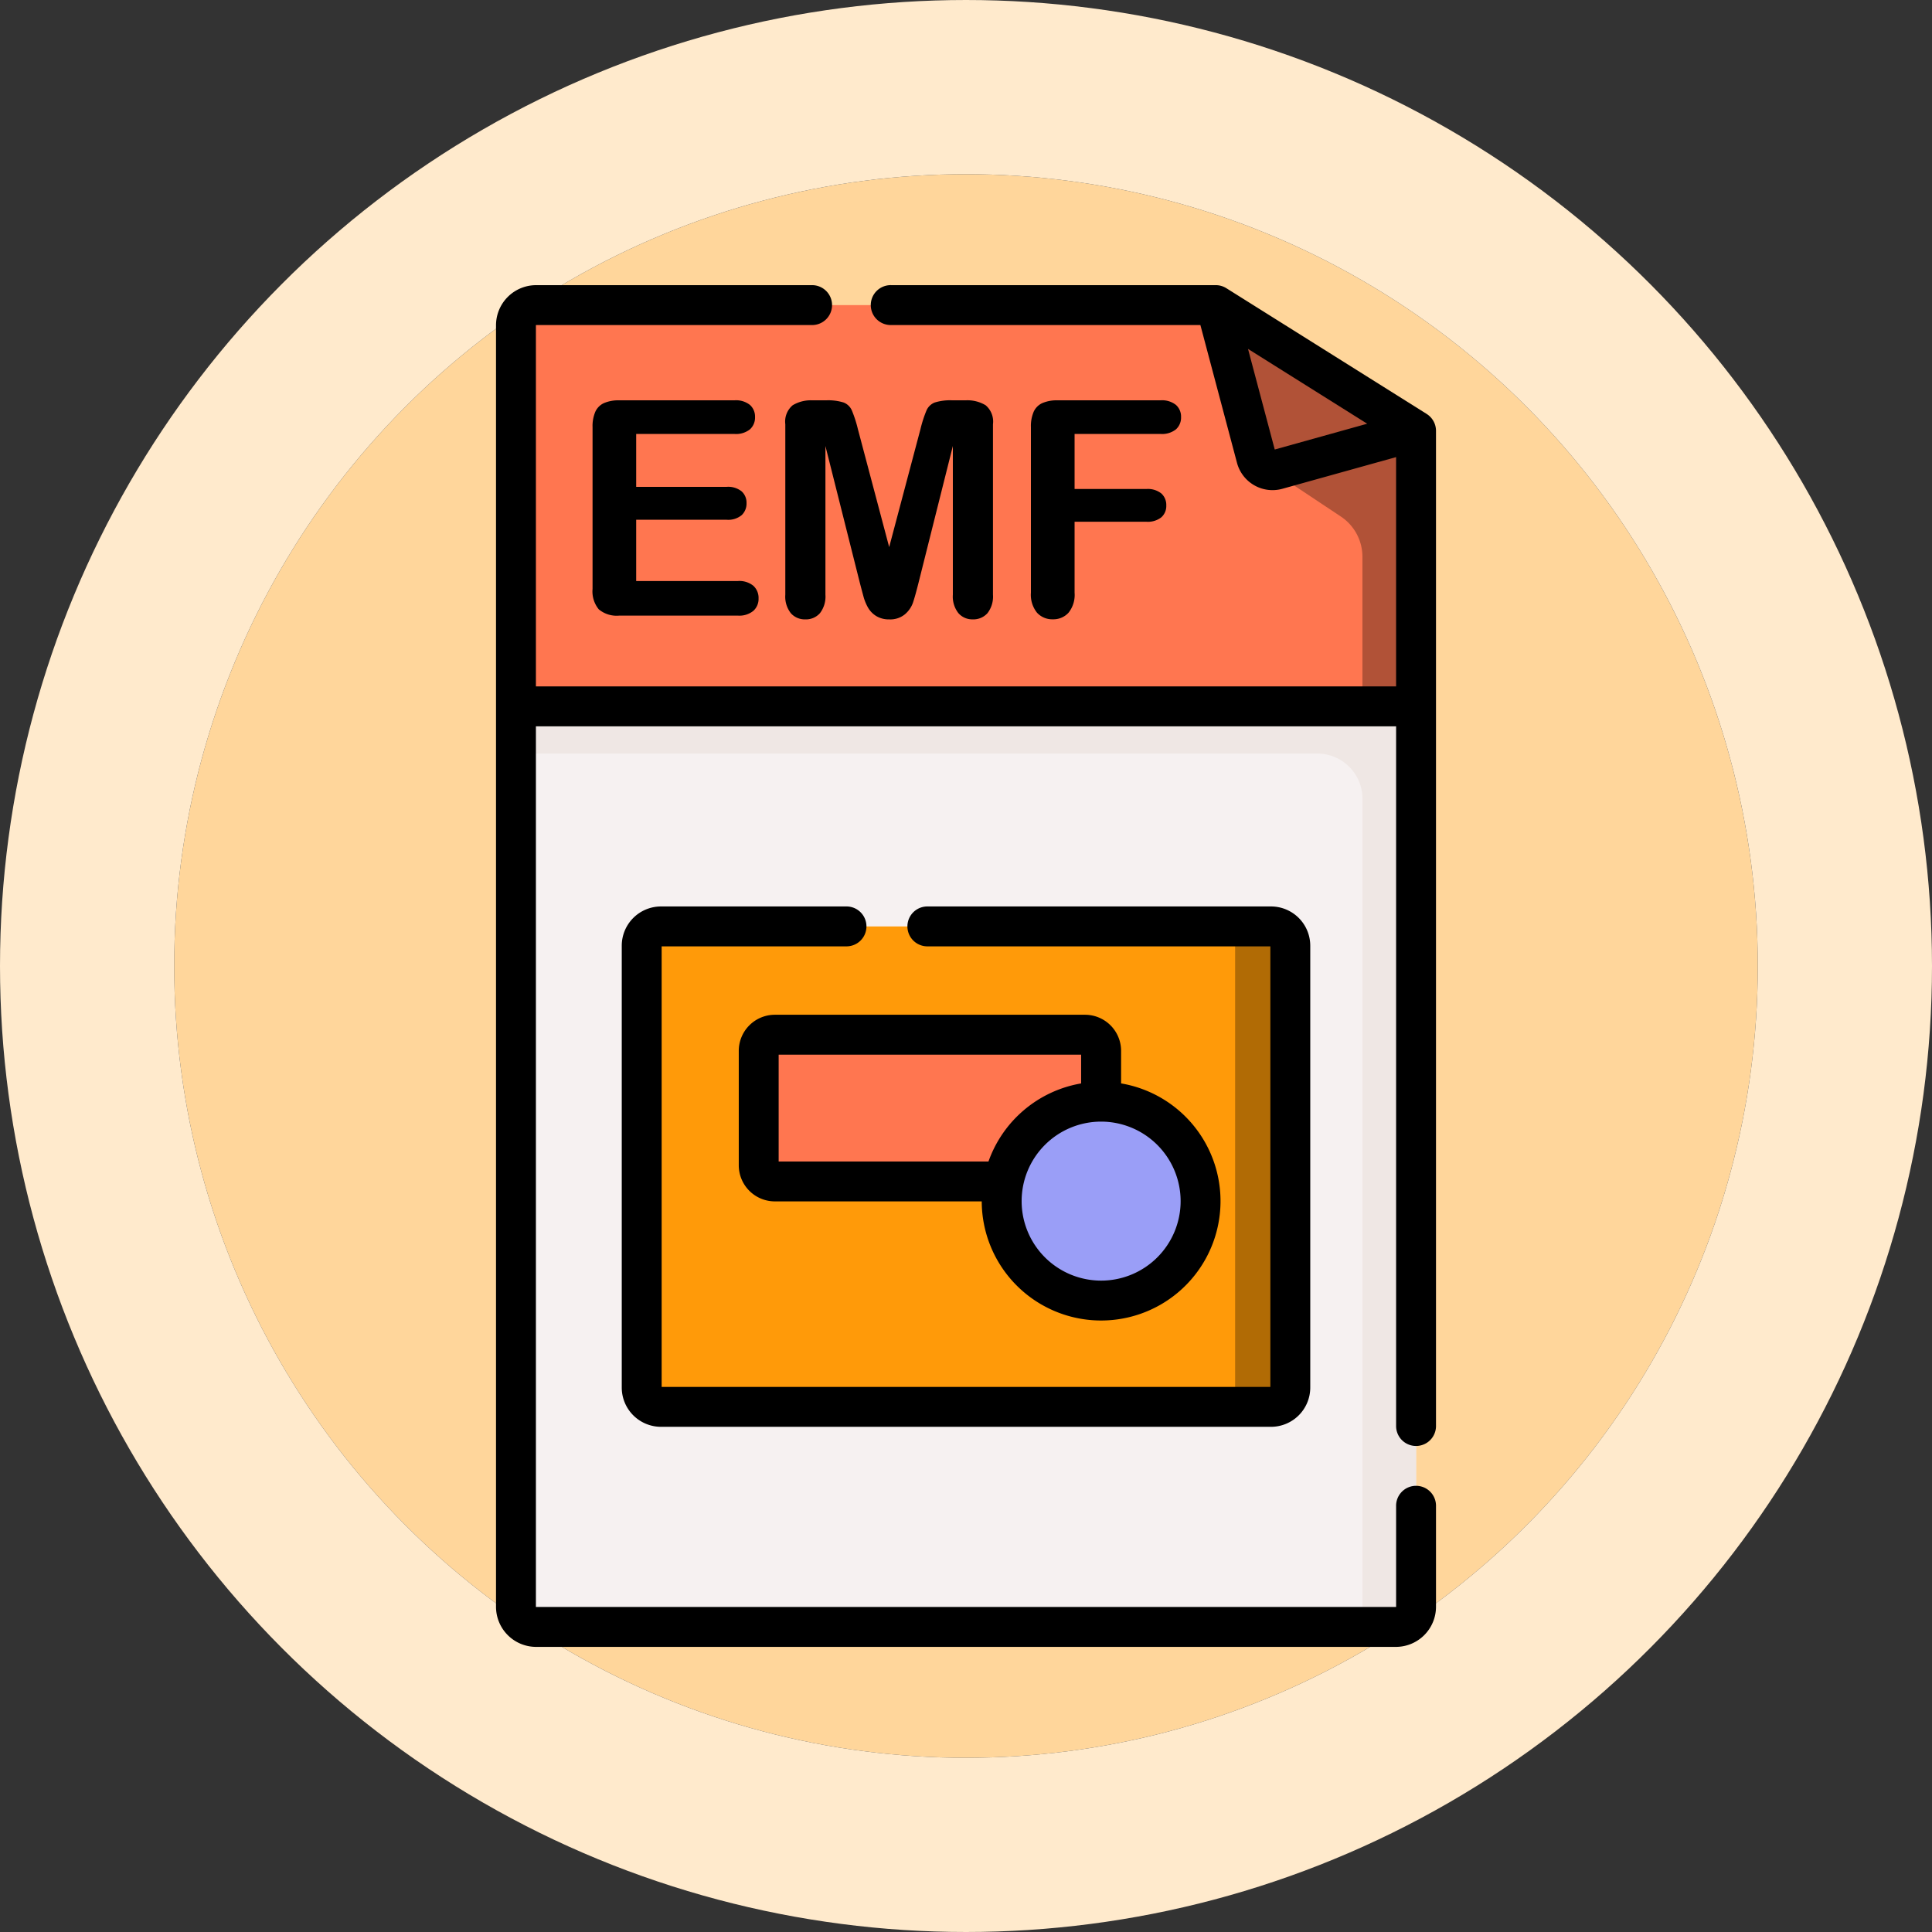 <svg xmlns="http://www.w3.org/2000/svg" width="122" height="122" viewBox="0 0 122 122">
  <rect x="0" y="0" width="122" height="122" fill="#333333" stroke="none"/>
  <g id="Grupo_1100748" data-name="Grupo 1100748" transform="translate(-724.781 -1923)">
    <g id="Elipse_11514" data-name="Elipse 11514" transform="translate(735.781 1934)" fill="#ffd69b" stroke="#ffeacc" stroke-width="11">
      <circle cx="50" cy="50" r="50" stroke="none"/>
      <circle cx="50" cy="50" r="55.5" fill="none"/>
    </g>
    <g id="Grupo_1101515" data-name="Grupo 1101515" transform="translate(3033.01 11824)">
      <path id="Trazado_930826" data-name="Trazado 930826" d="M142.352,216.505H88.058a1.272,1.272,0,0,1-1.272-1.272V158.374h56.838v56.859A1.272,1.272,0,0,1,142.352,216.505Z" transform="translate(-2362.434 -10014.77)" fill="#f6f1f1"/>
      <path id="Trazado_930827" data-name="Trazado 930827" d="M86.787,158.374v2.981h50.6a2.856,2.856,0,0,1,2.856,2.856v52.294h2.114a1.272,1.272,0,0,0,1.272-1.272V158.374Z" transform="translate(-2362.435 -10014.77)" fill="#efe7e4"/>
      <path id="Trazado_930828" data-name="Trazado 930828" d="M130.975,7.5H88.058a1.272,1.272,0,0,0-1.272,1.272V32.839h56.838v-17.4Z" transform="translate(-2362.434 -9889.234)" fill="#ff7650"/>
      <path id="Trazado_930829" data-name="Trazado 930829" d="M366.955,56.836l5.036,3.347a3.051,3.051,0,0,1,1.362,2.541V72.17h3.386V54.77Z" transform="translate(-2595.549 -9928.565)" fill="#b15237"/>
      <path id="Trazado_930830" data-name="Trazado 930830" d="M349.9,7.5l2.56,9.636a1.062,1.062,0,0,0,1.311.75l8.778-2.447Z" transform="translate(-2581.356 -9889.234)" fill="#b15237"/>
      <g id="Grupo_1101453" data-name="Grupo 1101453" transform="translate(-2267.708 -9842.5)">
        <path id="Trazado_930831" data-name="Trazado 930831" d="M173.8,271.451H135.281a1.218,1.218,0,0,1-1.218-1.218V242.328a1.218,1.218,0,0,1,1.218-1.218H173.8a1.218,1.218,0,0,1,1.218,1.218v27.905A1.218,1.218,0,0,1,173.8,271.451Z" transform="translate(-134.063 -241.11)" fill="#ff9a09"/>
        <path id="Trazado_930832" data-name="Trazado 930832" d="M353.417,241.111h-3.486a1.218,1.218,0,0,1,1.218,1.218v27.905a1.218,1.218,0,0,1-1.218,1.218h3.486a1.218,1.218,0,0,0,1.218-1.218V242.328A1.217,1.217,0,0,0,353.417,241.111Z" transform="translate(-313.676 -241.111)" fill="#b16b05"/>
        <path id="Trazado_930833" data-name="Trazado 930833" d="M198.666,291.093H179.081a1.019,1.019,0,0,1-1.019-1.019v-7.229a1.019,1.019,0,0,1,1.019-1.019h19.585a1.019,1.019,0,0,1,1.019,1.019v7.229A1.019,1.019,0,0,1,198.666,291.093Z" transform="translate(-170.672 -274.988)" fill="#ff7650"/>
        <ellipse id="Elipse_11548" data-name="Elipse 11548" cx="6.279" cy="6.279" rx="6.279" ry="6.279" transform="translate(22.733 11.067)" fill="#9a9ef7"/>
      </g>
      <path id="Trazado_930834" data-name="Trazado 930834" d="M138.054,8.132,125.405.193a1.26,1.26,0,0,0-.67-.193H104.247a1.26,1.26,0,1,0,0,2.519h19.519l2.311,8.7a2.321,2.321,0,0,0,2.867,1.64l7.18-2V25.339H81.806V2.532a.012.012,0,0,1,.012-.012H99.211a1.26,1.26,0,1,0,0-2.519H81.818a2.534,2.534,0,0,0-2.531,2.532V83.458a2.534,2.534,0,0,0,2.531,2.532h54.294a2.535,2.535,0,0,0,2.532-2.532V77.114a1.26,1.26,0,1,0-2.519,0v6.344a.012.012,0,0,1-.012.012H81.818a.012.012,0,0,1-.012-.012v-55.6h54.319v44.22a1.26,1.26,0,0,0,2.519,0V9.2a1.26,1.26,0,0,0-.59-1.067Zm-9.593,2.247-1.688-6.353L134.3,8.751Z" transform="translate(-2356.194 -9882.994)"/>
      <path id="Trazado_930838" data-name="Trazado 930838" d="M192.426,274.326H172.841a2.281,2.281,0,0,0-2.278,2.278v7.229a2.281,2.281,0,0,0,2.278,2.278h13.065a7.539,7.539,0,1,0,8.8-7.45V276.6A2.281,2.281,0,0,0,192.426,274.326Zm-19.344,2.519h19.1v1.817a7.562,7.562,0,0,0-5.851,4.931H173.082Zm25.383,9.249a5.02,5.02,0,1,1-5.02-5.02A5.025,5.025,0,0,1,198.465,286.094Z" transform="translate(-2432.141 -10111.247)"/>
      <path id="Trazado_930839" data-name="Trazado 930839" d="M140.791,233.61h-11.75a2.48,2.48,0,0,0-2.477,2.477v27.905a2.48,2.48,0,0,0,2.477,2.477h38.523a2.48,2.48,0,0,0,2.477-2.477V236.087a2.48,2.48,0,0,0-2.477-2.477H145.827a1.26,1.26,0,0,0,0,2.519h21.695V263.95H129.083V236.129h11.708a1.26,1.26,0,0,0,0-2.519Z" transform="translate(-2395.531 -10077.37)"/>
      <path id="Trazado_931273" data-name="Trazado 931273" d="M10.446-11.476H4.24v3.34H9.955a1.36,1.36,0,0,1,.942.283.962.962,0,0,1,.311.747,1,1,0,0,1-.306.756,1.329,1.329,0,0,1-.946.292H4.24v3.869h6.42a1.4,1.4,0,0,1,.979.3,1.035,1.035,0,0,1,.329.8,1.014,1.014,0,0,1-.329.784,1.4,1.4,0,0,1-.979.3H3.173A1.767,1.767,0,0,1,1.879-.4a1.783,1.783,0,0,1-.394-1.29V-11.912a2.293,2.293,0,0,1,.176-.969,1.094,1.094,0,0,1,.552-.547,2.32,2.32,0,0,1,.96-.172h7.273a1.413,1.413,0,0,1,.979.292.988.988,0,0,1,.32.765,1,1,0,0,1-.32.775A1.413,1.413,0,0,1,10.446-11.476ZM18.37-2.05l-2.18-8.665v9.389a1.709,1.709,0,0,1-.348,1.169,1.177,1.177,0,0,1-.923.39,1.177,1.177,0,0,1-.909-.385,1.691,1.691,0,0,1-.353-1.174V-12.088a1.349,1.349,0,0,1,.464-1.2,2.221,2.221,0,0,1,1.252-.311h.854a3.255,3.255,0,0,1,1.118.139.939.939,0,0,1,.515.5,7.776,7.776,0,0,1,.38,1.178l1.976,7.45,1.976-7.45a7.776,7.776,0,0,1,.38-1.178.939.939,0,0,1,.515-.5A3.255,3.255,0,0,1,24.2-13.6h.854a2.221,2.221,0,0,1,1.252.311,1.349,1.349,0,0,1,.464,1.2V-1.327a1.709,1.709,0,0,1-.348,1.169,1.188,1.188,0,0,1-.932.39,1.16,1.16,0,0,1-.9-.39,1.693,1.693,0,0,1-.353-1.169v-9.389L22.062-2.05q-.213.844-.348,1.239a1.71,1.71,0,0,1-.5.719,1.447,1.447,0,0,1-1,.325A1.511,1.511,0,0,1,19.4.023a1.5,1.5,0,0,1-.52-.533,3.045,3.045,0,0,1-.292-.719Q18.481-1.624,18.37-2.05Zm18.982-9.426H31.924V-8h4.537a1.36,1.36,0,0,1,.942.283.973.973,0,0,1,.311.756.952.952,0,0,1-.315.751,1.379,1.379,0,0,1-.937.278H31.924v4.481a1.8,1.8,0,0,1-.385,1.266,1.291,1.291,0,0,1-.988.413,1.3,1.3,0,0,1-1-.417,1.807,1.807,0,0,1-.385-1.262V-11.912a2.293,2.293,0,0,1,.176-.969,1.094,1.094,0,0,1,.552-.547,2.32,2.32,0,0,1,.96-.172h6.494a1.413,1.413,0,0,1,.979.292.988.988,0,0,1,.32.765,1,1,0,0,1-.32.775A1.413,1.413,0,0,1,37.351-11.476Z" transform="translate(-2272.296 -9862.121)"/>
    </g>
  </g>
</svg>
